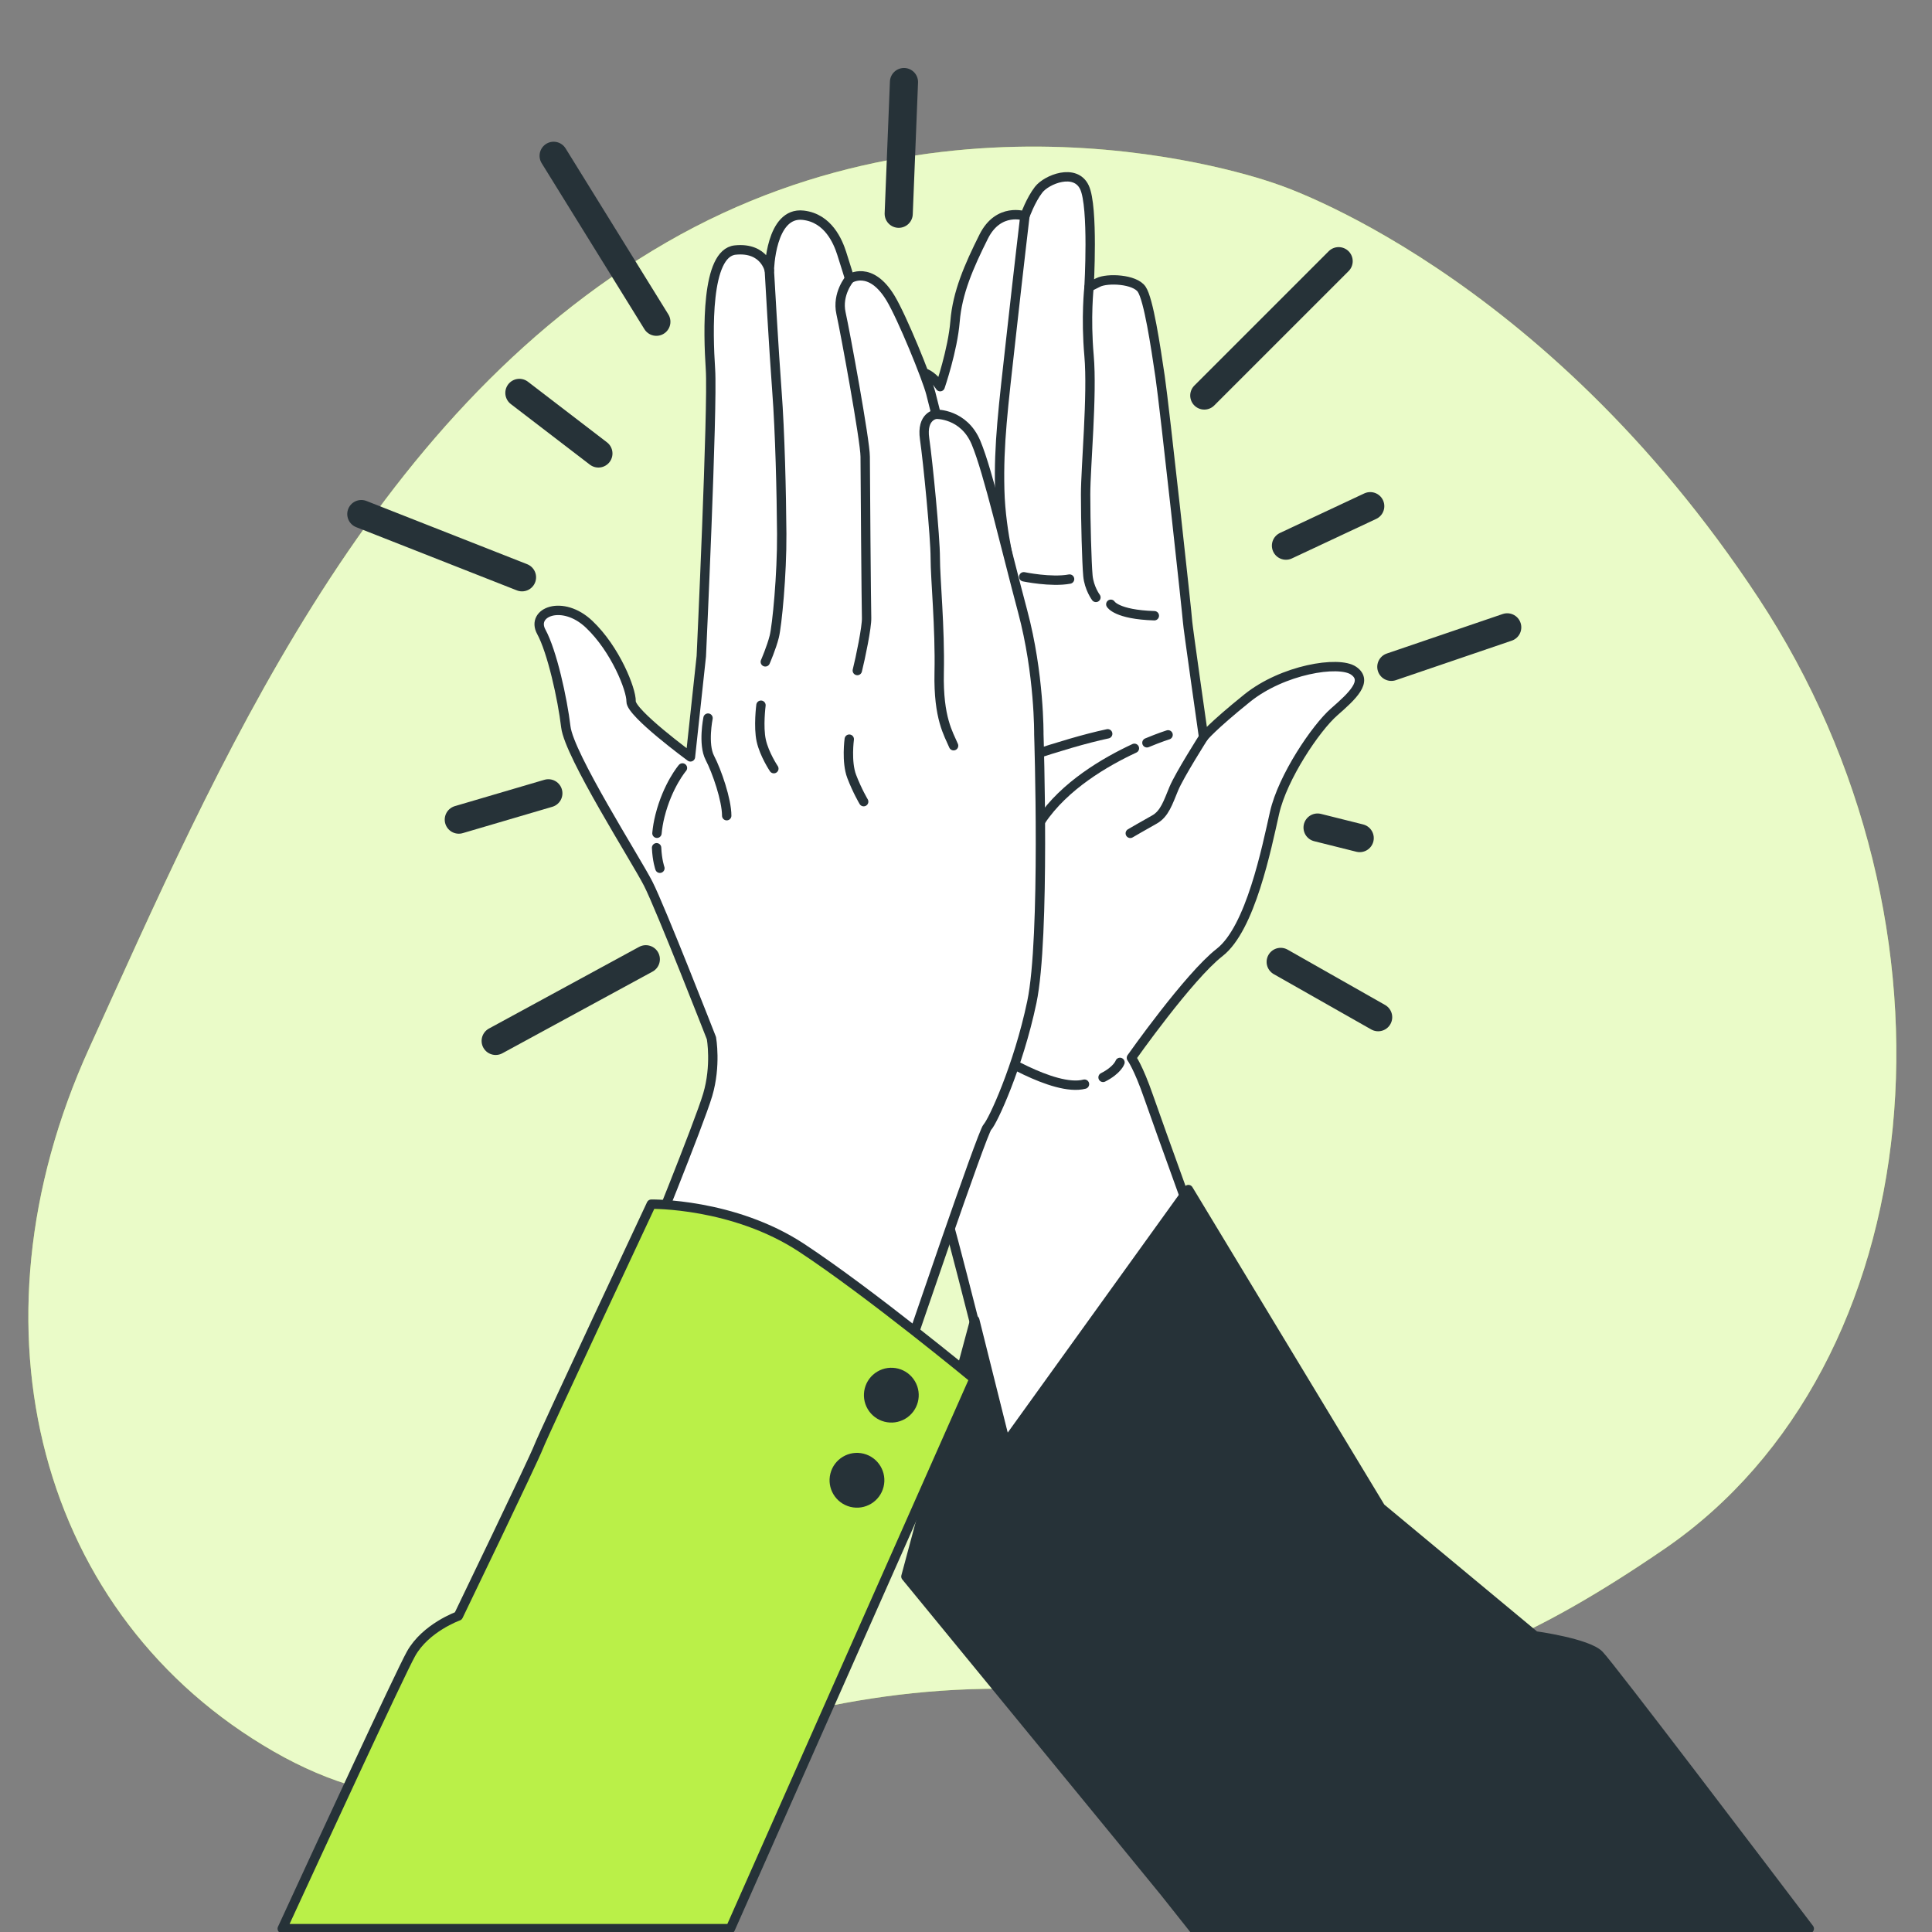 <svg width="206" height="206" viewBox="0 0 206 206" fill="none" xmlns="http://www.w3.org/2000/svg">
<rect x="0" y="0" width="206" height="206" fill="#808080" stroke="none"/>
<g clip-path="url(#clip0_200_1962)">
<path d="M136.16 19.641C136.16 19.641 103.103 7.325 71.034 25.864C38.966 44.402 23.133 81.806 9.511 111.757C-4.113 141.708 4.325 172.455 29.158 186.739C53.991 201.024 70.504 180.637 105.085 180.071C139.666 179.505 149.032 184.652 177.491 165.141C205.951 145.629 210.556 98.759 187.481 63.743C164.405 28.728 136.16 19.641 136.16 19.641Z" fill="#BAF048"/>
<path opacity="0.7" d="M136.16 19.641C136.16 19.641 103.103 7.325 71.034 25.864C38.966 44.402 23.133 81.806 9.511 111.757C-4.113 141.708 4.325 172.455 29.158 186.739C53.991 201.024 70.504 180.637 105.085 180.071C139.666 179.505 149.032 184.652 177.491 165.141C205.951 145.629 210.556 98.759 187.481 63.743C164.405 28.728 136.16 19.641 136.16 19.641Z" fill="white"/>
<path d="M68.861 102.28L52.851 110.987" stroke="#263238" stroke-width="3" stroke-miterlimit="10" stroke-linecap="round" stroke-linejoin="round"/>
<path d="M38.526 54.812L55.66 61.554" stroke="#263238" stroke-width="3" stroke-miterlimit="10" stroke-linecap="round" stroke-linejoin="round"/>
<path d="M59.031 16.612L69.985 34.308" stroke="#263238" stroke-width="3" stroke-miterlimit="10" stroke-linecap="round" stroke-linejoin="round"/>
<path d="M96.387 8.748L95.825 22.792" stroke="#263238" stroke-width="3" stroke-miterlimit="10" stroke-linecap="round" stroke-linejoin="round"/>
<path d="M128.408 42.172L142.733 27.848" stroke="#263238" stroke-width="3" stroke-miterlimit="10" stroke-linecap="round" stroke-linejoin="round"/>
<path d="M148.35 71.103L160.709 66.89" stroke="#263238" stroke-width="3" stroke-miterlimit="10" stroke-linecap="round" stroke-linejoin="round"/>
<path d="M136.553 102.562L146.946 108.46" stroke="#263238" stroke-width="3" stroke-miterlimit="10" stroke-linecap="round" stroke-linejoin="round"/>
<path d="M55.379 41.892L63.805 48.352" stroke="#263238" stroke-width="3" stroke-miterlimit="10" stroke-linecap="round" stroke-linejoin="round"/>
<path d="M146.103 53.97L137.115 58.183" stroke="#263238" stroke-width="3" stroke-miterlimit="10" stroke-linecap="round" stroke-linejoin="round"/>
<path d="M58.469 84.585L48.919 87.394" stroke="#263238" stroke-width="3" stroke-miterlimit="10" stroke-linecap="round" stroke-linejoin="round"/>
<path d="M140.485 88.237L144.979 89.361" stroke="#263238" stroke-width="3" stroke-miterlimit="10" stroke-linecap="round" stroke-linejoin="round"/>
<path d="M144.33 71.514C142.742 70.415 136.759 71.392 132.973 74.445C129.187 77.498 128.332 78.597 128.332 78.597C128.332 78.597 126.622 66.629 126.622 66.263C126.622 65.897 124.18 43.427 123.691 40.129C123.202 36.832 122.47 31.947 121.737 30.848C121.004 29.749 118.074 29.627 117.097 30.116C116.12 30.604 116.12 30.604 116.12 30.604C116.12 30.604 116.608 22.056 115.631 19.98C114.654 17.904 111.601 19.125 110.746 20.224C109.892 21.324 109.281 23.033 109.281 23.033C109.281 23.033 106.472 22.056 104.885 25.231C103.297 28.406 102.076 31.215 101.832 34.268C101.587 37.321 100.244 41.228 100.244 41.228C100.244 41.228 98.657 38.664 96.947 40.129C95.237 41.595 93.283 47.334 92.795 51.486C92.306 55.639 91.818 66.63 91.818 66.63C91.818 66.63 90.841 71.637 90.353 75.666C89.864 79.696 90.231 96.427 92.062 103.387C93.894 110.348 96.336 114.745 96.336 114.745C96.336 114.745 100.61 128.788 101.221 130.742C101.832 132.696 108.548 159.318 108.548 159.318L128.576 133.917C128.576 133.917 123.569 120.117 122.47 116.942C121.371 113.767 120.638 112.79 120.638 112.79C120.638 112.79 126.744 104.12 130.041 101.555C133.339 98.99 135.048 90.442 135.903 86.656C136.758 82.871 140.299 77.62 142.253 75.91C144.208 74.201 145.918 72.613 144.33 71.514ZM99.146 65.652C98.779 65.652 98.901 60.889 98.901 55.15C98.901 49.41 99.878 46.845 99.878 46.845C99.39 49.41 100.367 62.11 100.367 62.965C100.367 63.82 99.512 65.652 99.146 65.652Z" fill="white" stroke="#263238" stroke-miterlimit="10" stroke-linecap="round" stroke-linejoin="round"/>
<path d="M117.615 114.876C119.143 114.103 119.418 113.279 119.418 113.279" stroke="#263238" stroke-miterlimit="10" stroke-linecap="round" stroke-linejoin="round"/>
<path d="M105.618 112.058C105.618 112.058 112.334 116.454 115.632 115.599" stroke="#263238" stroke-miterlimit="10" stroke-linecap="round" stroke-linejoin="round"/>
<path d="M128.332 78.597C128.332 78.597 125.768 82.626 125.157 84.092C124.546 85.557 124.18 86.779 123.081 87.389C121.982 88 120.517 88.855 120.517 88.855" stroke="#263238" stroke-miterlimit="10" stroke-linecap="round" stroke-linejoin="round"/>
<path d="M120.955 79.79C117.849 81.233 113.479 83.781 110.992 87.511" stroke="#263238" stroke-miterlimit="10" stroke-linecap="round" stroke-linejoin="round"/>
<path d="M124.546 78.353C124.546 78.353 123.652 78.632 122.292 79.2" stroke="#263238" stroke-miterlimit="10" stroke-linecap="round" stroke-linejoin="round"/>
<path d="M109.648 89.1C109.648 89.1 107.45 93.129 106.473 96.305" stroke="#263238" stroke-miterlimit="10" stroke-linecap="round" stroke-linejoin="round"/>
<path d="M109.281 23.032C109.281 23.032 108.671 28.161 107.816 35.855C106.961 43.549 106.473 47.334 106.595 52.219C106.717 57.104 108.06 61.378 107.938 61.989" stroke="#263238" stroke-miterlimit="10" stroke-linecap="round" stroke-linejoin="round"/>
<path d="M116.12 30.604C116.12 30.604 115.754 33.779 116.12 37.931C116.486 42.083 115.754 49.776 115.754 52.707C115.754 55.638 115.876 60.034 115.998 61.378C116.12 62.721 116.853 63.698 116.853 63.698" stroke="#263238" stroke-miterlimit="10" stroke-linecap="round" stroke-linejoin="round"/>
<path d="M118.441 64.431C118.441 64.431 119.051 65.53 123.081 65.652" stroke="#263238" stroke-miterlimit="10" stroke-linecap="round" stroke-linejoin="round"/>
<path d="M109.159 61.5C109.159 61.5 112.09 62.111 114.044 61.744" stroke="#263238" stroke-miterlimit="10" stroke-linecap="round" stroke-linejoin="round"/>
<path d="M98.535 66.629C98.535 66.629 98.535 67.85 94.994 68.949" stroke="#263238" stroke-miterlimit="10" stroke-linecap="round" stroke-linejoin="round"/>
<path d="M105.496 63.332C105.862 63.088 107.328 62.599 107.694 60.89" stroke="#263238" stroke-miterlimit="10" stroke-linecap="round" stroke-linejoin="round"/>
<path d="M105.706 82.039C105.706 82.039 113.299 79.254 118.108 78.242" stroke="#263238" stroke-miterlimit="10" stroke-linecap="round" stroke-linejoin="round"/>
<path d="M127.264 205.644H192.913C188.327 199.594 171.593 177.54 170.501 176.448C169.236 175.183 163.668 174.423 163.668 174.423L147.216 160.756L126.714 126.839L107.224 153.921L103.934 140.76L96.594 168.095C96.594 168.095 123.17 200.493 124.183 201.759C124.379 202.005 125.525 203.456 127.264 205.644Z" fill="#263238" stroke="#263238" stroke-miterlimit="10" stroke-linecap="round" stroke-linejoin="round"/>
<path d="M75.858 110.696C75.858 110.696 70.423 96.778 69.112 94.217C67.802 91.657 60.69 80.527 60.332 77.508C59.974 74.489 58.863 69.467 57.716 67.366C56.569 65.265 59.983 63.89 62.803 66.55C65.623 69.21 67.325 73.543 67.291 74.79C67.257 76.037 73.619 80.702 73.619 80.702L74.777 69.972C74.777 69.972 76.013 43.362 75.754 39.391C75.495 35.42 75.24 26.987 78.39 26.661C81.54 26.336 82.031 28.83 82.031 28.83C82.031 28.83 82.144 22.545 85.648 22.95C88.325 23.259 89.351 25.785 89.743 26.999C90.136 28.214 90.594 29.723 90.594 29.723C90.594 29.723 92.805 28.225 94.957 31.794C96.193 33.844 98.822 40.296 99.247 41.937C99.672 43.578 99.803 44.169 99.803 44.169C99.803 44.169 102.756 44.073 104.066 47.192C105.376 50.31 107.239 58.45 109.039 65.178C110.838 71.906 110.767 78.305 110.767 78.305C110.767 78.305 111.47 99.962 110.02 106.852C108.571 113.742 105.842 119.613 105.284 120.17C104.726 120.728 96.666 144.511 96.666 144.511L68.717 134.151C68.717 134.151 74.538 119.85 75.459 116.733C76.381 113.616 75.858 110.696 75.858 110.696Z" fill="white" stroke="#263238" stroke-miterlimit="10" stroke-linecap="round" stroke-linejoin="round"/>
<path d="M70.009 90.393C70.068 91.755 70.361 92.578 70.361 92.578" stroke="#263238" stroke-miterlimit="10" stroke-linecap="round" stroke-linejoin="round"/>
<path d="M72.766 81.883C72.766 81.883 71.189 83.719 70.366 87C70.2 87.659 70.101 88.278 70.048 88.847" stroke="#263238" stroke-miterlimit="10" stroke-linecap="round" stroke-linejoin="round"/>
<path d="M82.031 28.831C82.031 28.831 82.516 37.462 82.84 41.727C83.165 45.993 83.323 52.589 83.352 56.921C83.381 61.252 82.852 66.699 82.555 67.88C82.259 69.061 81.602 70.57 81.602 70.57" stroke="#263238" stroke-miterlimit="10" stroke-linecap="round" stroke-linejoin="round"/>
<path d="M90.594 29.724C90.594 29.724 89.215 31.33 89.672 33.398C90.13 35.466 92.253 47.018 92.251 48.691C92.25 50.365 92.369 64.901 92.401 65.886C92.433 66.87 91.741 70.184 91.412 71.496" stroke="#263238" stroke-miterlimit="10" stroke-linecap="round" stroke-linejoin="round"/>
<path d="M99.803 44.17C99.803 44.17 98.228 44.333 98.587 46.794C98.945 49.255 99.726 57.263 99.724 59.494C99.722 61.725 100.243 66.877 100.14 71.734C100.038 76.59 101.152 78.264 101.676 79.512" stroke="#263238" stroke-miterlimit="10" stroke-linecap="round" stroke-linejoin="round"/>
<path d="M75.493 76.569C75.493 76.569 74.933 79.358 75.686 80.803C76.44 82.247 77.487 85.3 77.486 86.973" stroke="#263238" stroke-miterlimit="10" stroke-linecap="round" stroke-linejoin="round"/>
<path d="M81.138 75.195C81.138 75.195 80.841 77.492 81.168 78.969C81.495 80.446 82.511 81.956 82.511 81.956" stroke="#263238" stroke-miterlimit="10" stroke-linecap="round" stroke-linejoin="round"/>
<path d="M90.553 78.814C90.553 78.814 90.223 81.241 90.812 82.784C91.401 84.327 92.089 85.476 92.089 85.476" stroke="#263238" stroke-miterlimit="10" stroke-linecap="round" stroke-linejoin="round"/>
<path d="M77.878 205.645L103.862 147.015C103.862 147.015 92.776 137.86 85.483 133.056C78.191 128.252 69.445 128.395 69.445 128.395C69.445 128.395 58.031 152.723 57.429 154.272C56.828 155.821 48.869 172.306 48.869 172.306C48.869 172.306 45.37 173.552 43.818 176.349C42.602 178.542 33.832 197.531 30.095 205.645H77.878Z" fill="#BAF048" stroke="#263238" stroke-miterlimit="10" stroke-linecap="round" stroke-linejoin="round"/>
<path d="M96.271 150.845C97.422 150.164 97.804 148.678 97.123 147.527C96.442 146.375 94.956 145.994 93.805 146.675C92.653 147.356 92.272 148.842 92.953 149.993C93.634 151.144 95.12 151.526 96.271 150.845Z" fill="#263238" stroke="#263238" stroke-miterlimit="10" stroke-linecap="round" stroke-linejoin="round"/>
<path d="M93.723 158.423C93.398 159.72 92.082 160.508 90.785 160.183C89.488 159.857 88.7 158.542 89.025 157.244C89.351 155.947 90.666 155.159 91.964 155.485C93.261 155.81 94.049 157.126 93.723 158.423Z" fill="#263238" stroke="#263238" stroke-miterlimit="10" stroke-linecap="round" stroke-linejoin="round"/>
</g>
<defs>
<clipPath id="clip0_200_1962">
<rect width="206" height="206" fill="white"/>
</clipPath>
</defs>
</svg>
